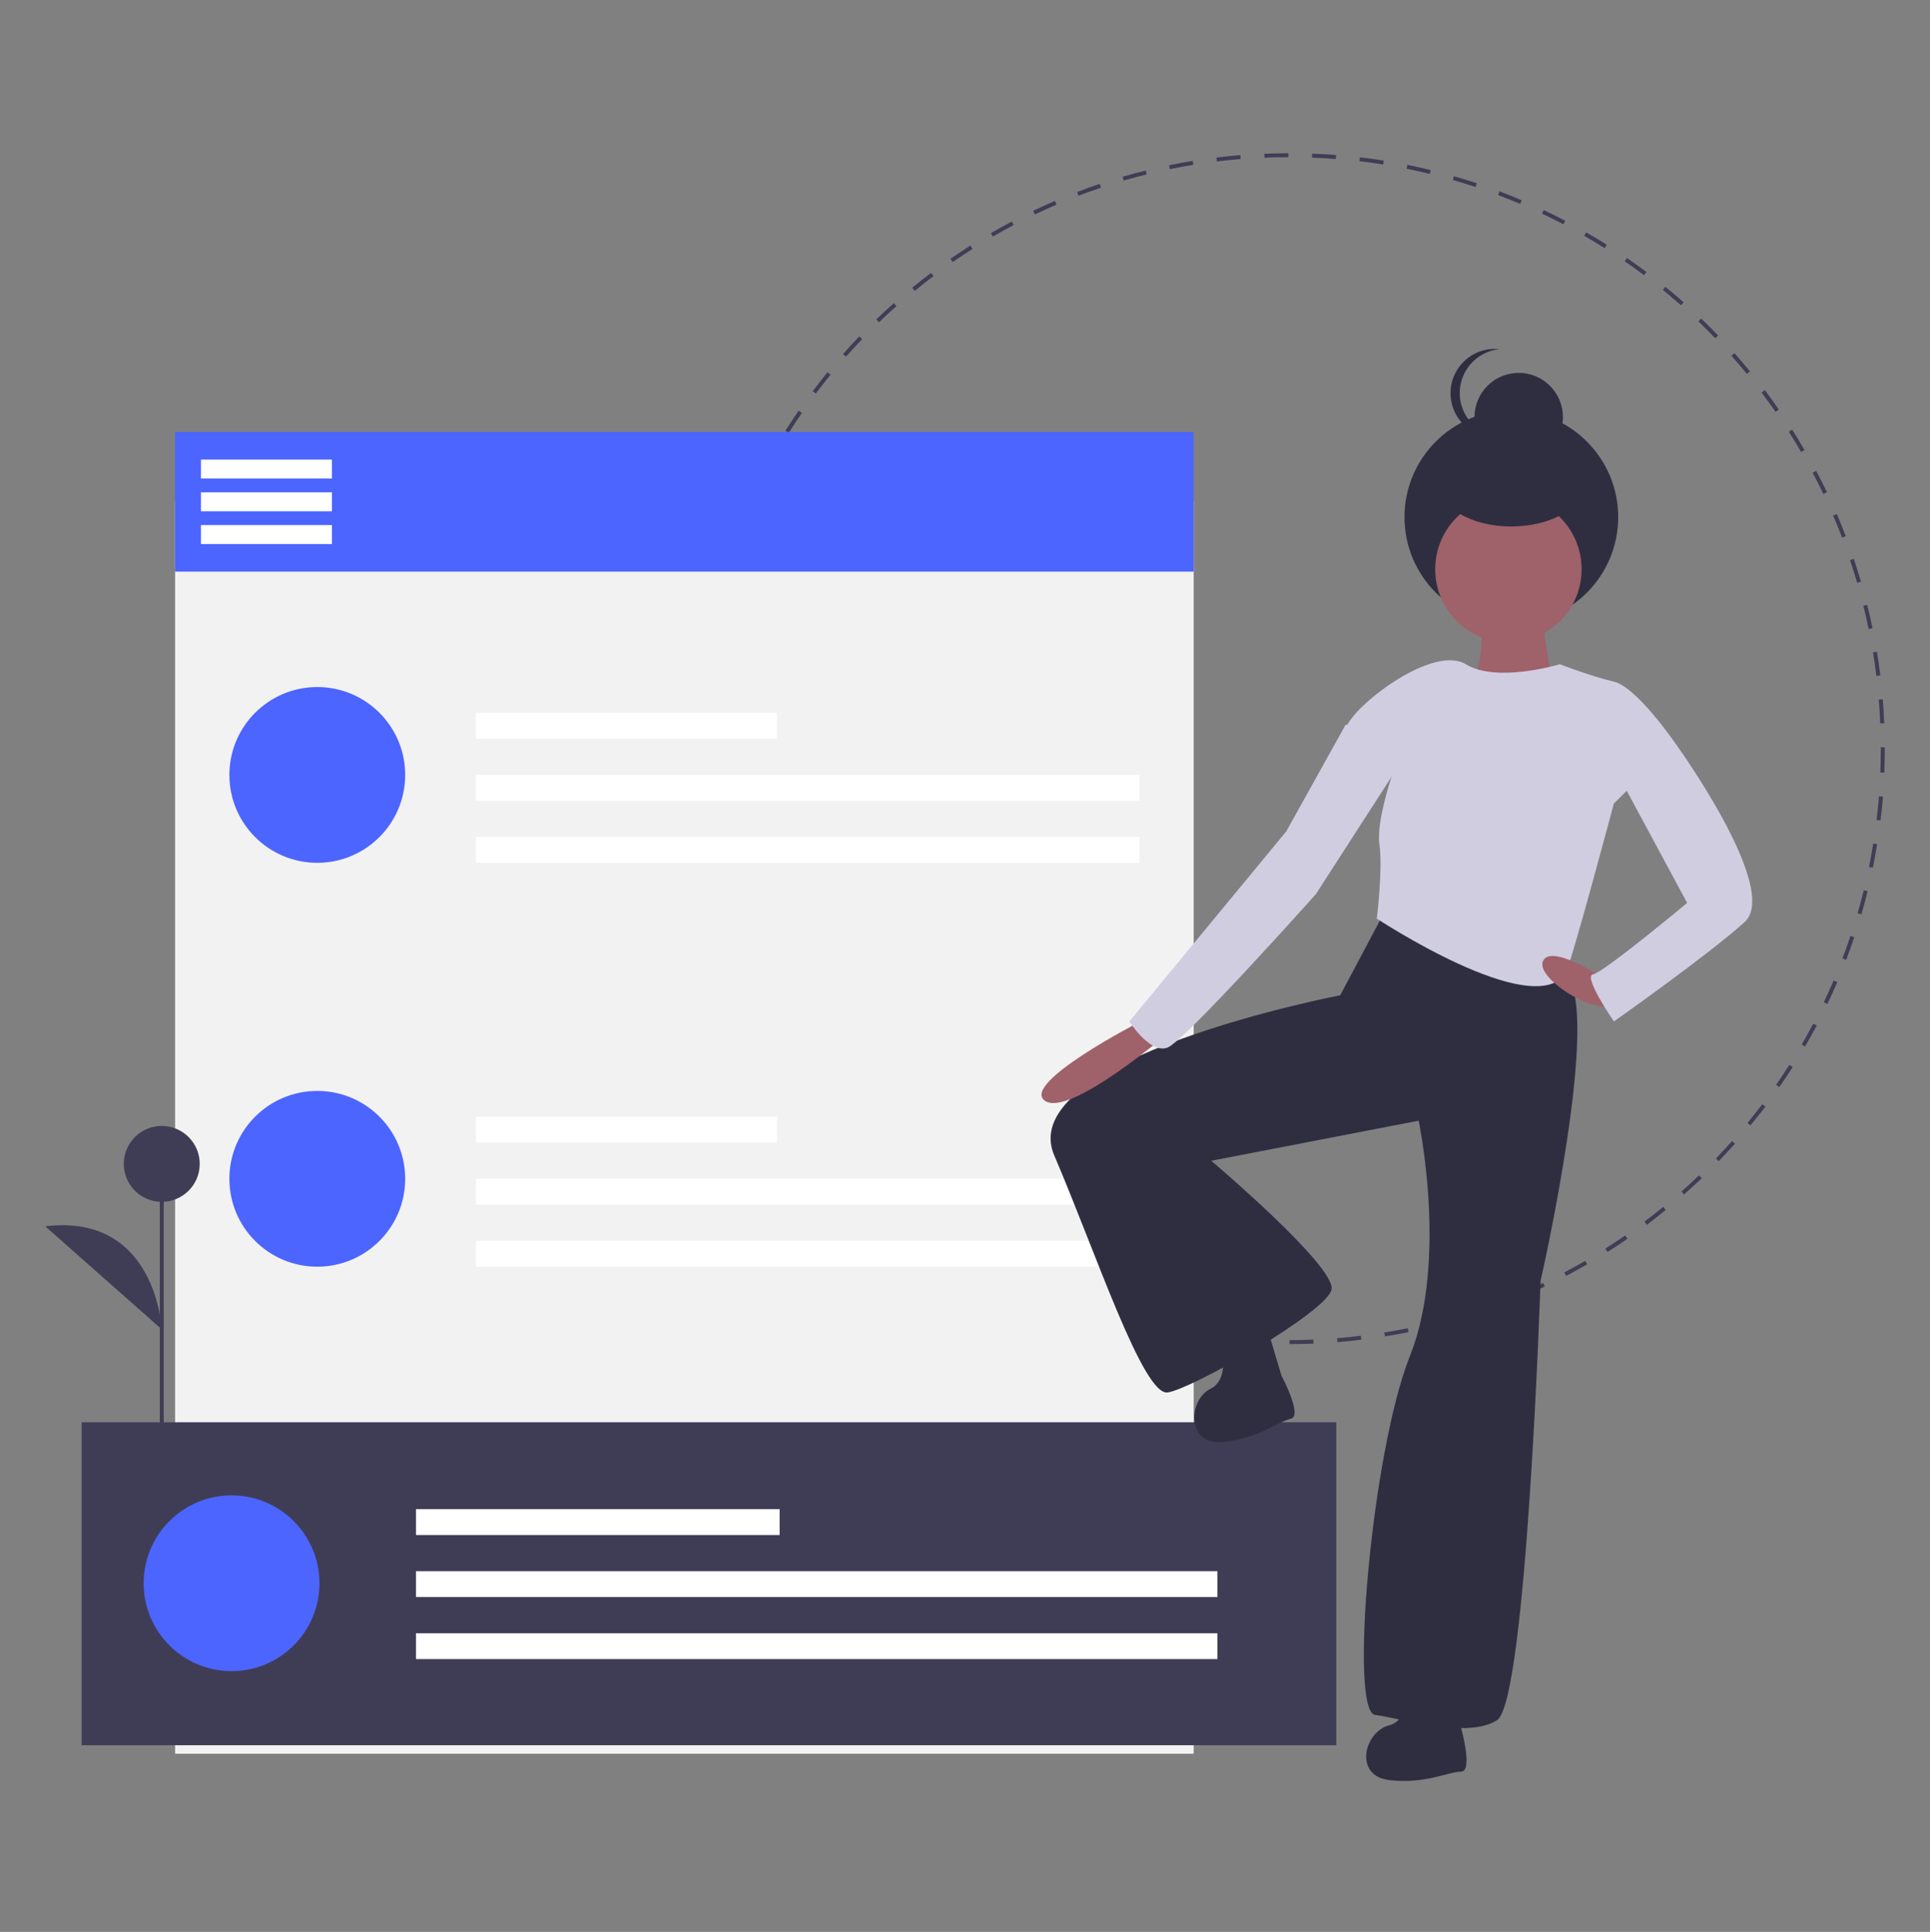 <svg id="bebdbc02-5f56-4bd5-9ad9-bce5f07a2c3e" xmlns="http://www.w3.org/2000/svg" viewBox="0 0 783 783.89"><rect x="0" y="0" width="783" height="783.89" fill="#808080" stroke="none"/><defs><style>.cls-1{fill:#515254;opacity:0;}.cls-2{fill:#3f3d56;}.cls-3{fill:#f2f2f2;}.cls-4{fill:#4c65ff;}.cls-5{fill:#fff;}.cls-6{fill:#2f2e41;}.cls-7{fill:#9f616a;}.cls-8{fill:#d0cde1;}</style></defs><title>Artboard 2 copy</title><rect class="cls-1" y="0.89" width="783" height="783"/><path class="cls-2" d="M523.16,545.39v-1.61c3.2,0,6.45-.07,9.66-.2l.07,1.61C529.66,545.32,526.38,545.39,523.16,545.39Zm-9.73-.19c-3.22-.13-6.48-.32-9.71-.57l.13-1.61c3.2.25,6.45.45,9.65.57Zm29.17-.59-.13-1.61c3.2-.26,6.43-.58,9.62-1l.19,1.6C549.07,544,545.82,544.35,542.6,544.61ZM494,543.67c-3.21-.39-6.45-.84-9.63-1.35l.25-1.59c3.16.51,6.38,1,9.57,1.34Zm67.87-1.4-.26-1.59c3.16-.51,6.36-1.09,9.51-1.73l.32,1.58C568.31,541.17,565.09,541.76,561.91,542.27Zm-87.07-1.69c-3.17-.64-6.37-1.36-9.5-2.12l.38-1.57c3.11.77,6.29,1.47,9.43,2.11ZM581,538.39l-.39-1.56c3.12-.77,6.26-1.61,9.33-2.5l.45,1.55C587.28,536.77,584.11,537.62,581,538.39Zm-125-2.44c-3.11-.89-6.23-1.86-9.29-2.88l.51-1.53c3,1,6.14,2,9.23,2.86Zm143.72-3-.51-1.53c3-1,6.1-2.11,9.1-3.24l.57,1.5C605.81,530.86,602.72,532,599.66,533Zm-162.2-3.18c-3-1.15-6.07-2.37-9-3.64l.63-1.48c3,1.26,6,2.47,9,3.61Zm180.36-3.72-.63-1.48c2.95-1.26,5.9-2.59,8.79-4l.69,1.45C623.76,523.47,620.79,524.82,617.82,526.08Zm-198.3-3.92c-2.93-1.39-5.86-2.86-8.72-4.36l.75-1.43c2.84,1.5,5.75,3,8.66,4.33Zm215.83-4.41-.75-1.43c2.84-1.49,5.68-3.06,8.45-4.66l.81,1.39C641.07,514.66,638.21,516.24,635.35,517.75Zm-233.08-4.66c-2.81-1.62-5.61-3.32-8.34-5l.87-1.36c2.7,1.71,5.48,3.4,8.27,5ZM652.17,508l-.87-1.36c2.7-1.71,5.41-3.5,8.05-5.33l.92,1.32C657.61,504.49,654.88,506.3,652.17,508Zm-266.36-5.35c-2.66-1.84-5.32-3.75-7.9-5.69l1-1.29c2.56,1.93,5.2,3.83,7.85,5.66ZM668.15,497l-1-1.29c2.56-1.92,5.11-3.93,7.6-6l1,1.25C673.3,493,670.72,495,668.15,497Zm-297.9-6c-2.5-2-5-4.17-7.41-6.31l1.07-1.2c2.4,2.12,4.88,4.23,7.36,6.26Zm313-6.3-1.07-1.21c2.4-2.13,4.79-4.33,7.1-6.55l1.12,1.16C688,480.31,685.62,482.52,683.21,484.67Zm-327.52-6.61c-2.32-2.23-4.64-4.54-6.88-6.87l1.16-1.12c2.23,2.32,4.53,4.62,6.83,6.83Zm341.55-6.87-1.16-1.11c2.22-2.31,4.42-4.7,6.56-7.1l1.2,1.06C701.7,466.46,699.47,468.87,697.24,471.19Zm-355-7.15c-2.15-2.42-4.27-4.91-6.31-7.4l1.25-1c2,2.47,4.13,4.95,6.26,7.35Zm367.94-7.4-1.24-1c2-2.49,4-5.05,6-7.61l1.28,1C714.22,451.56,712.2,454.13,710.15,456.64ZM329.9,449c-1.94-2.58-3.86-5.23-5.69-7.88l1.32-.92c1.82,2.64,3.73,5.27,5.65,7.83Zm392-7.91-1.32-.91c1.83-2.65,3.63-5.36,5.34-8.07l1.36.87C725.52,435.69,723.71,438.42,721.86,441.08Zm-403-8.07c-1.73-2.72-3.42-5.51-5-8.31l1.39-.8c1.61,2.77,3.29,5.55,5,8.25Zm413.45-8.37-1.39-.81c1.61-2.79,3.19-5.64,4.68-8.47l1.42.75C735.5,419,733.92,421.83,732.29,424.64ZM309.1,416.2c-1.5-2.85-3-5.77-4.35-8.68l1.46-.69c1.37,2.89,2.83,5.79,4.32,8.62Zm432.27-8.81-1.46-.69c1.38-2.9,2.72-5.87,4-8.83l1.48.63C744.1,401.48,742.75,404.47,741.37,407.39Zm-440.61-8.71c-1.27-3-2.5-6-3.64-9l1.51-.57c1.13,3,2.35,6,3.61,8.93ZM749,389.45l-1.51-.57c1.14-3,2.24-6.08,3.25-9.12l1.53.51C751.27,383.33,750.17,386.42,749,389.45Zm-455.17-8.93c-1-3.06-2-6.19-2.9-9.29l1.54-.44c.9,3.07,1.87,6.18,2.88,9.22ZM755.18,371l-1.55-.44c.89-3.08,1.73-6.22,2.5-9.34l1.56.38C756.92,364.72,756.08,367.88,755.18,371Zm-466.76-9.13c-.77-3.14-1.49-6.33-2.13-9.49l1.57-.33c.64,3.14,1.36,6.32,2.13,9.43Zm471.4-9.76-1.58-.32c.64-3.14,1.22-6.33,1.73-9.51l1.59.26C761.05,345.7,760.46,348.92,759.82,352.08Zm-475.29-9.3c-.51-3.18-1-6.42-1.36-9.64l1.6-.19c.38,3.19.84,6.41,1.35,9.57Zm478.39-9.9-1.6-.2c.38-3.19.7-6.42,1-9.61l1.6.13c-.25,3.21-.58,6.47-1,9.68Zm-480.73-9.41c-.26-3.22-.46-6.49-.59-9.72l1.61-.06c.13,3.2.33,6.45.59,9.65Zm482.27-10-1.61-.07c.13-3.21.19-6.46.19-9.66v-.53h1.61v.53C764.65,307,764.59,310.25,764.46,313.49ZM283,304H281.4v-.27c0-3.15.06-6.33.18-9.46l1.61.06c-.12,3.11-.18,6.27-.18,9.4Zm479.82-10.46c-.13-3.2-.33-6.45-.6-9.65l1.61-.13c.26,3.22.47,6.49.6,9.71Zm-479.08-8.85-1.6-.13c.25-3.23.57-6.48,1-9.68l1.6.19C284.33,278.28,284,281.51,283.75,284.72Zm477.5-10.41c-.38-3.18-.84-6.4-1.36-9.57l1.59-.26c.52,3.19,1,6.43,1.37,9.63ZM286,265.53l-1.59-.26c.51-3.19,1.09-6.41,1.73-9.57l1.58.32C287.12,259.16,286.54,262.36,286,265.53Zm472.1-10.29c-.65-3.15-1.37-6.32-2.14-9.43l1.56-.39c.78,3.13,1.5,6.32,2.15,9.49Zm-468.28-8.65-1.56-.39c.76-3.13,1.6-6.29,2.5-9.4l1.54.45C291.46,240.33,290.62,243.47,289.86,246.59Zm463.63-10.11c-.9-3.08-1.87-6.18-2.9-9.22l1.53-.51c1,3.06,2,6.18,2.91,9.28ZM295.21,228l-1.53-.51c1-3.07,2.11-6.16,3.26-9.2l1.51.57C297.31,221.9,296.22,225,295.21,228Zm452.12-9.86c-1.14-3-2.36-6-3.62-8.93l1.48-.63c1.27,3,2.49,6,3.65,9Zm-445.27-8.27-1.49-.63c1.27-3,2.62-6,4-8.89l1.46.69C304.65,204,303.31,206.94,302.06,209.89Zm437.67-9.44c-1.38-2.89-2.83-5.79-4.33-8.62l1.43-.75c1.5,2.85,3,5.77,4.36,8.67Zm-429.38-8-1.42-.75c1.5-2.86,3.08-5.73,4.7-8.53l1.39.8C313.41,186.7,311.84,189.56,310.35,192.4Zm420.38-9c-1.61-2.77-3.3-5.54-5-8.24l1.36-.87c1.73,2.72,3.43,5.51,5,8.3ZM320,175.64l-1.36-.86c1.72-2.73,3.53-5.47,5.37-8.13l1.32.92c-1.82,2.64-3.62,5.36-5.33,8.07Zm400.34-8.53c-1.83-2.64-3.73-5.27-5.66-7.82l1.28-1c2,2.57,3.86,5.22,5.7,7.87ZM331,159.72l-1.29-1c1.94-2.58,4-5.16,6-7.66l1.25,1c-2,2.48-4,5-6,7.61Zm377.72-8c-2-2.48-4.15-4.95-6.28-7.35l1.21-1.07c2.14,2.41,4.27,4.9,6.31,7.39Zm-365.5-7-1.2-1.07c2.13-2.41,4.35-4.82,6.59-7.15l1.16,1.11c-2.22,2.32-4.42,4.71-6.55,7.11Zm352.66-7.48c-2.23-2.32-4.53-4.61-6.84-6.83l1.11-1.16c2.33,2.23,4.65,4.54,6.89,6.87Zm-339.28-6.47-1.12-1.16c2.33-2.23,4.73-4.45,7.15-6.6l1.07,1.2c-2.4,2.14-4.79,4.34-7.1,6.56ZM682,123.89c-2.41-2.13-4.89-4.24-7.37-6.26l1-1.25c2.5,2,5,4.16,7.42,6.3ZM371.07,118l-1-1.25c2.5-2,5.08-4.07,7.65-6l1,1.29c-2.56,1.92-5.11,3.93-7.59,6ZM667,111.67c-2.57-1.93-5.21-3.83-7.85-5.65l.91-1.33c2.66,1.84,5.32,3.75,7.91,5.69Zm-280.48-5.33-.91-1.32c2.65-1.84,5.38-3.65,8.09-5.38l.87,1.36C391.83,102.72,389.12,104.51,386.48,106.34ZM651,100.69c-2.71-1.72-5.5-3.4-8.28-5l.8-1.4c2.8,1.62,5.61,3.31,8.34,5ZM402.78,96,402,94.6c2.78-1.62,5.64-3.2,8.49-4.7l.76,1.42C408.38,92.82,405.54,94.39,402.78,96Zm231.49-5c-2.85-1.49-5.76-2.94-8.66-4.32l.68-1.45c2.93,1.38,5.86,2.85,8.73,4.35ZM419.83,87l-.69-1.46c2.91-1.38,5.88-2.73,8.84-4l.64,1.48c-2.94,1.26-5.9,2.6-8.79,4Zm196.94-4.26c-3-1.26-6-2.47-9-3.61l.57-1.5c3,1.14,6.07,2.36,9,3.63ZM437.55,79.41,437,77.9c3-1.15,6.1-2.25,9.16-3.28l.51,1.53C443.61,77.17,440.55,78.27,437.55,79.41ZM598.64,75.9c-3-1-6.15-2-9.23-2.86l.45-1.55c3.1.89,6.23,1.86,9.29,2.88ZM455.87,73.26l-.45-1.54c3.1-.91,6.26-1.76,9.4-2.53l.39,1.56C462.09,71.52,459,72.37,455.87,73.26Zm124.2-2.7c-3.11-.76-6.28-1.46-9.43-2.1l.31-1.58c3.18.64,6.37,1.35,9.5,2.12ZM474.63,68.62l-.32-1.57c3.16-.65,6.38-1.24,9.57-1.76l.26,1.59C481,67.39,477.77,68,474.63,68.62Zm86.5-1.87c-3.17-.51-6.39-1-9.58-1.33l.19-1.6c3.21.38,6.45.83,9.64,1.34ZM493.7,65.51l-.19-1.59c3.2-.39,6.46-.72,9.68-1l.13,1.61C500.12,64.8,496.89,65.13,493.7,65.51Zm48.24-1c-3.2-.25-6.44-.44-9.65-.56l.06-1.61c3.23.12,6.5.31,9.71.56ZM513,64l-.06-1.61c3.22-.13,6.49-.2,9.73-.21v1.61C519.42,63.75,516.16,63.82,513,64Z"/><rect class="cls-3" x="71.04" y="203.27" width="413.24" height="508.33"/><rect class="cls-4" x="71.04" y="175.3" width="413.24" height="56.64"/><rect class="cls-2" x="33.11" y="577.1" width="509.03" height="131.06"/><circle class="cls-4" cx="93.94" cy="642.43" r="35.66"/><rect class="cls-5" x="168.76" y="612.37" width="147.53" height="10.49"/><rect class="cls-5" x="168.76" y="637.54" width="325.14" height="10.49"/><rect class="cls-5" x="168.76" y="662.71" width="325.14" height="10.49"/><circle class="cls-4" cx="128.72" cy="314.44" r="35.66"/><rect class="cls-5" x="193.05" y="289.27" width="122.15" height="10.49"/><rect class="cls-5" x="193.05" y="314.44" width="269.2" height="10.49"/><rect class="cls-5" x="193.05" y="339.61" width="269.2" height="10.49"/><circle class="cls-4" cx="128.72" cy="478.32" r="35.66"/><rect class="cls-5" x="193.05" y="453.15" width="122.15" height="10.49"/><rect class="cls-5" x="193.05" y="478.32" width="269.2" height="10.49"/><rect class="cls-5" x="193.05" y="503.5" width="269.2" height="10.49"/><rect class="cls-5" x="81.53" y="186.49" width="53.14" height="7.69"/><rect class="cls-5" x="81.53" y="199.77" width="53.14" height="7.69"/><rect class="cls-5" x="81.53" y="213.06" width="53.14" height="7.69"/><rect class="cls-2" x="64.83" y="472.31" width="1.61" height="108.88"/><circle class="cls-2" cx="65.64" cy="472.31" r="15.4" transform="translate(-407.99 527.67) rotate(-88.76)"/><path class="cls-2" d="M65.64,539.41s-2.2-47.31-47.29-41.81"/><path class="cls-6" d="M562.11,369.21l-18.39,34.64s-132.92,25.46-116,65,36.06,97.58,46,96.16,64.35-32.52,66.47-41.71S491.4,471,491.4,471l84.14-16.26s12,56.57-3.53,95.46-24.75,144.24-14.14,145.65,37.47,9.9,49.49,2.12S625,519.81,625,519.81s25.45-111.71,9.9-124.44S562.11,369.21,562.11,369.21Z"/><path class="cls-6" d="M591,678.69s-16.25-8.55-19.67-1.71c0,0,2.56,20.53-7.7,23.09s-14.54,20.53,0,22.24,24-3.42,29.08-3.42,0-18,0-18Z"/><path class="cls-6" d="M513.5,536.75s-17.68-4.93-19.58,2.48c0,0,6.83,19.52-2.66,24.19s-9.88,23.13,4.69,21.73,22.68-8.39,27.7-9.47-3.79-17.56-3.79-17.56Z"/><path class="cls-7" d="M601.35,247.24s.71,26.16-4.24,28.28,27.57,14.85,27.57,14.85l5.66-9.9s-6.36-35.35-5-38.18S601.35,247.24,601.35,247.24Z"/><circle class="cls-6" cx="613.15" cy="209.83" r="43.35"/><circle class="cls-6" cx="616.14" cy="169.25" r="17.94"/><path class="cls-6" d="M592.22,159.53a17.93,17.93,0,0,1,16.07-17.84,16.61,16.61,0,0,0-1.87-.1,17.94,17.94,0,1,0,0,35.88,16.61,16.61,0,0,0,1.87-.1A18,18,0,0,1,592.22,159.53Z"/><circle class="cls-7" cx="611.96" cy="230.97" r="29.7"/><path class="cls-8" d="M632.82,269.51s-25.46,7.78-38.19,0-43.13,14.85-48.08,24.75,18.39,19.79,18.39,19.79-6.67,19.12-5.31,28.64c1.42,9.9-1.06,30.05-1.06,30.05S621,413.9,634.94,395.37c2.12-2.83,19.79-69.3,19.79-69.3l24.75-24.74s-15.55-22.63-24.75-24.75S632.82,269.51,632.82,269.51Z"/><path class="cls-7" d="M462.06,414.81S414,439.56,423.88,446.63s50.2-27.58,50.2-27.58Z"/><path class="cls-7" d="M650.85,397.14s-21.4-14.45-24.84-7.23S649.43,413.4,655.09,407,650.85,397.14,650.85,397.14Z"/><path class="cls-8" d="M666.76,293.55l12.72,7.78s43.13,59.39,28.29,72.83-53,40.3-53,40.3-12.72-18.39-8.48-19.09,38.18-29,38.18-29l-29.7-55.15Z"/><path class="cls-8" d="M555,290.72l-9.19,3.54-24,43.13-63.64,77.07s8.48,13.43,15.55,10.6,60.11-62.22,60.11-62.22l34.64-53.73Z"/><ellipse class="cls-6" cx="613.15" cy="195.69" rx="29.9" ry="17.94"/></svg>